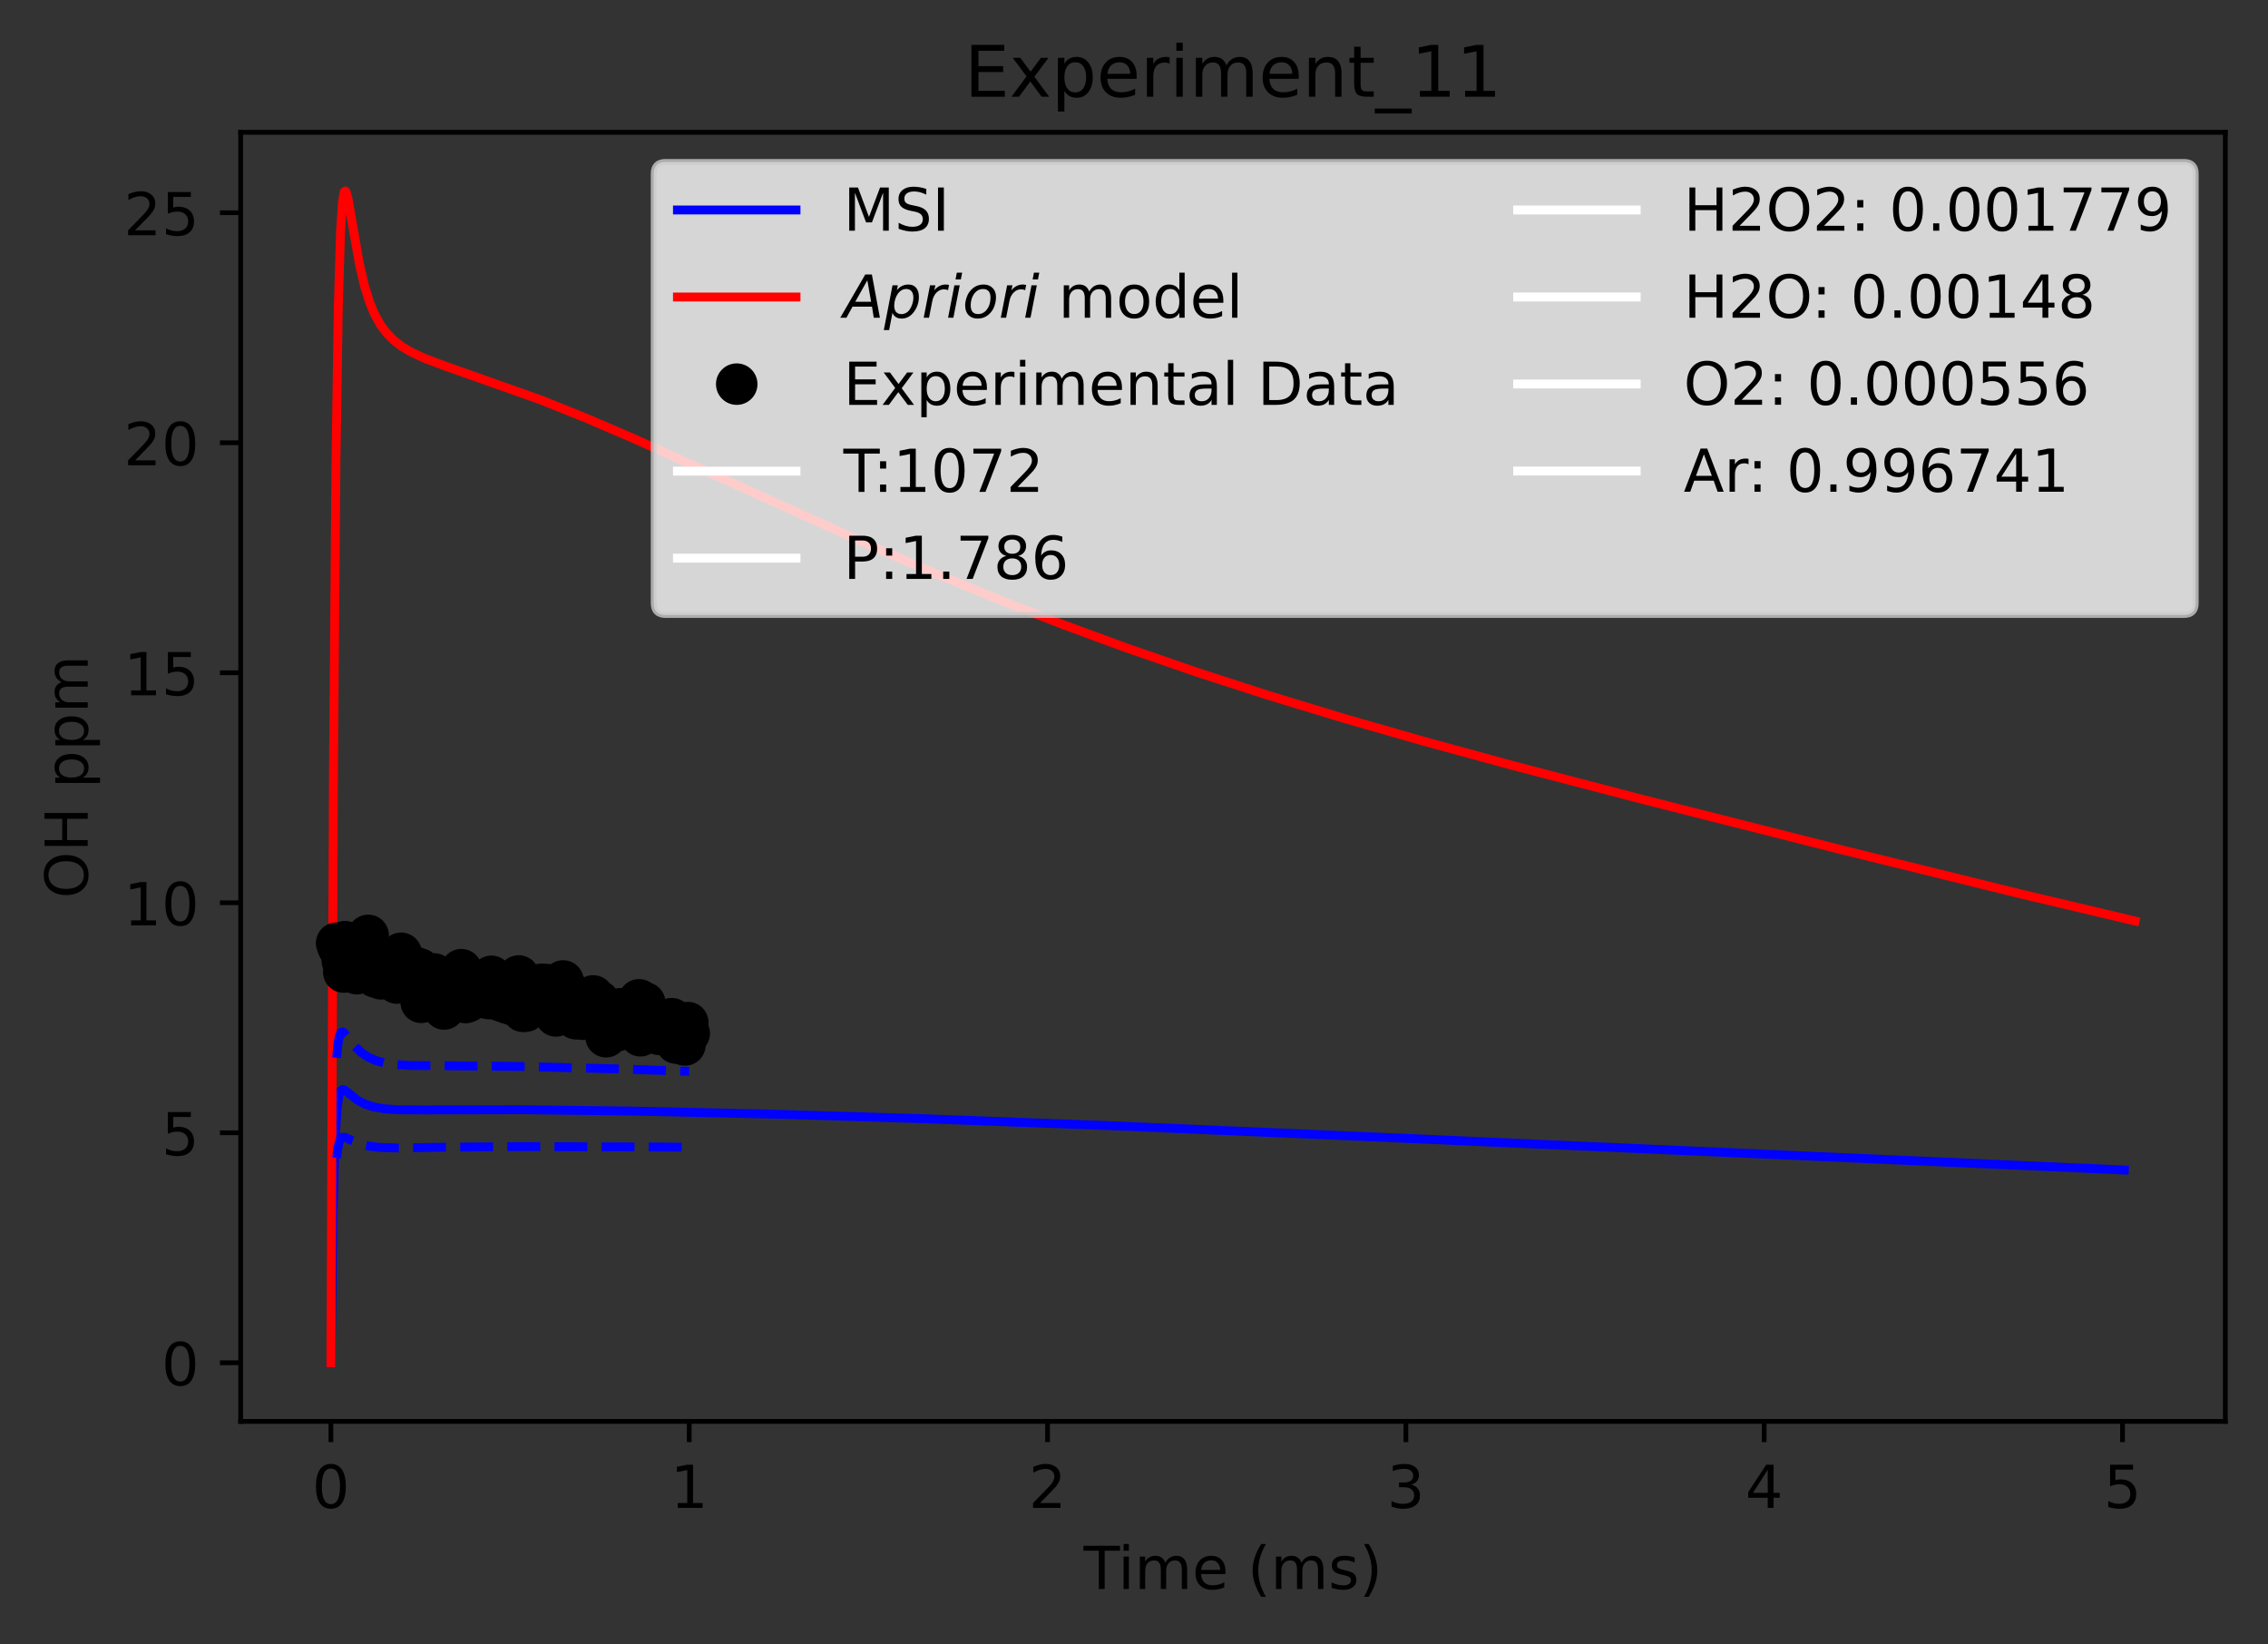 <?xml version="1.0" encoding="utf-8" standalone="no"?>
<!DOCTYPE svg PUBLIC "-//W3C//DTD SVG 1.1//EN"
  "http://www.w3.org/Graphics/SVG/1.1/DTD/svg11.dtd">
<!-- Created with matplotlib (https://matplotlib.org/) -->
<svg height="277.314pt" version="1.1" viewBox="0 0 382.603 277.314" width="382.603pt" xmlns="http://www.w3.org/2000/svg" xmlns:xlink="http://www.w3.org/1999/xlink">
 <rect x="0" y="0" width="382.603" height="277.314" fill="#333333" stroke="none"/>
 <defs>
  <style type="text/css">*{stroke-linecap:butt;stroke-linejoin:round;}</style>
 </defs>
 <g id="figure_1">
  <g id="patch_1">
   <path d="M 0 277.314 
L 382.603 277.314 
L 382.603 0 
L 0 0 
z
" style="fill:none;"/>
  </g>
  <g id="axes_1">
   <g id="patch_2">
    <path d="M 40.603 239.758 
L 375.403 239.758 
L 375.403 22.318 
L 40.603 22.318 
z
" style="fill:none;"/>
   </g>
   <g id="matplotlib.axis_1">
    <g id="xtick_1">
     <g id="line2d_1">
      <defs>
       <path d="M 0 0 
L 0 3.5 
" id="mcaae76fcb5" style="stroke:#000000;stroke-width:0.8;"/>
      </defs>
      <g>
       <use style="stroke:#000000;stroke-width:0.8;" x="55.821" xlink:href="#mcaae76fcb5" y="239.758"/>
      </g>
     </g>
     <g id="text_1">
      <!-- 0 -->
      <g transform="translate(52.64 254.357)scale(0.1 -0.1)">
       <defs>
        <path d="M 31.781 66.406 
Q 24.172 66.406 20.328 58.906 
Q 16.5 51.422 16.5 36.375 
Q 16.5 21.391 20.328 13.891 
Q 24.172 6.391 31.781 6.391 
Q 39.453 6.391 43.281 13.891 
Q 47.125 21.391 47.125 36.375 
Q 47.125 51.422 43.281 58.906 
Q 39.453 66.406 31.781 66.406 
z
M 31.781 74.219 
Q 44.047 74.219 50.516 64.516 
Q 56.984 54.828 56.984 36.375 
Q 56.984 17.969 50.516 8.266 
Q 44.047 -1.422 31.781 -1.422 
Q 19.531 -1.422 13.062 8.266 
Q 6.594 17.969 6.594 36.375 
Q 6.594 54.828 13.062 64.516 
Q 19.531 74.219 31.781 74.219 
z
" id="DejaVuSans-48"/>
       </defs>
       <use xlink:href="#DejaVuSans-48"/>
      </g>
     </g>
    </g>
    <g id="xtick_2">
     <g id="line2d_2">
      <g>
       <use style="stroke:#000000;stroke-width:0.8;" x="116.27" xlink:href="#mcaae76fcb5" y="239.758"/>
      </g>
     </g>
     <g id="text_2">
      <!-- 1 -->
      <g transform="translate(113.088 254.357)scale(0.1 -0.1)">
       <defs>
        <path d="M 12.406 8.297 
L 28.516 8.297 
L 28.516 63.922 
L 10.984 60.406 
L 10.984 69.391 
L 28.422 72.906 
L 38.281 72.906 
L 38.281 8.297 
L 54.391 8.297 
L 54.391 0 
L 12.406 0 
z
" id="DejaVuSans-49"/>
       </defs>
       <use xlink:href="#DejaVuSans-49"/>
      </g>
     </g>
    </g>
    <g id="xtick_3">
     <g id="line2d_3">
      <g>
       <use style="stroke:#000000;stroke-width:0.8;" x="176.718" xlink:href="#mcaae76fcb5" y="239.758"/>
      </g>
     </g>
     <g id="text_3">
      <!-- 2 -->
      <g transform="translate(173.537 254.357)scale(0.1 -0.1)">
       <defs>
        <path d="M 19.188 8.297 
L 53.609 8.297 
L 53.609 0 
L 7.328 0 
L 7.328 8.297 
Q 12.938 14.109 22.625 23.891 
Q 32.328 33.688 34.812 36.531 
Q 39.547 41.844 41.422 45.531 
Q 43.312 49.219 43.312 52.781 
Q 43.312 58.594 39.234 62.25 
Q 35.156 65.922 28.609 65.922 
Q 23.969 65.922 18.812 64.312 
Q 13.672 62.703 7.812 59.422 
L 7.812 69.391 
Q 13.766 71.781 18.938 73 
Q 24.125 74.219 28.422 74.219 
Q 39.75 74.219 46.484 68.547 
Q 53.219 62.891 53.219 53.422 
Q 53.219 48.922 51.531 44.891 
Q 49.859 40.875 45.406 35.406 
Q 44.188 33.984 37.641 27.219 
Q 31.109 20.453 19.188 8.297 
z
" id="DejaVuSans-50"/>
       </defs>
       <use xlink:href="#DejaVuSans-50"/>
      </g>
     </g>
    </g>
    <g id="xtick_4">
     <g id="line2d_4">
      <g>
       <use style="stroke:#000000;stroke-width:0.8;" x="237.166" xlink:href="#mcaae76fcb5" y="239.758"/>
      </g>
     </g>
     <g id="text_4">
      <!-- 3 -->
      <g transform="translate(233.985 254.357)scale(0.1 -0.1)">
       <defs>
        <path d="M 40.578 39.312 
Q 47.656 37.797 51.625 33 
Q 55.609 28.219 55.609 21.188 
Q 55.609 10.406 48.188 4.484 
Q 40.766 -1.422 27.094 -1.422 
Q 22.516 -1.422 17.656 -0.516 
Q 12.797 0.391 7.625 2.203 
L 7.625 11.719 
Q 11.719 9.328 16.594 8.109 
Q 21.484 6.891 26.812 6.891 
Q 36.078 6.891 40.938 10.547 
Q 45.797 14.203 45.797 21.188 
Q 45.797 27.641 41.281 31.266 
Q 36.766 34.906 28.719 34.906 
L 20.219 34.906 
L 20.219 43.016 
L 29.109 43.016 
Q 36.375 43.016 40.234 45.922 
Q 44.094 48.828 44.094 54.297 
Q 44.094 59.906 40.109 62.906 
Q 36.141 65.922 28.719 65.922 
Q 24.656 65.922 20.016 65.031 
Q 15.375 64.156 9.812 62.312 
L 9.812 71.094 
Q 15.438 72.656 20.344 73.438 
Q 25.25 74.219 29.594 74.219 
Q 40.828 74.219 47.359 69.109 
Q 53.906 64.016 53.906 55.328 
Q 53.906 49.266 50.438 45.094 
Q 46.969 40.922 40.578 39.312 
z
" id="DejaVuSans-51"/>
       </defs>
       <use xlink:href="#DejaVuSans-51"/>
      </g>
     </g>
    </g>
    <g id="xtick_5">
     <g id="line2d_5">
      <g>
       <use style="stroke:#000000;stroke-width:0.8;" x="297.614" xlink:href="#mcaae76fcb5" y="239.758"/>
      </g>
     </g>
     <g id="text_5">
      <!-- 4 -->
      <g transform="translate(294.433 254.357)scale(0.1 -0.1)">
       <defs>
        <path d="M 37.797 64.312 
L 12.891 25.391 
L 37.797 25.391 
z
M 35.203 72.906 
L 47.609 72.906 
L 47.609 25.391 
L 58.016 25.391 
L 58.016 17.188 
L 47.609 17.188 
L 47.609 0 
L 37.797 0 
L 37.797 17.188 
L 4.891 17.188 
L 4.891 26.703 
z
" id="DejaVuSans-52"/>
       </defs>
       <use xlink:href="#DejaVuSans-52"/>
      </g>
     </g>
    </g>
    <g id="xtick_6">
     <g id="line2d_6">
      <g>
       <use style="stroke:#000000;stroke-width:0.8;" x="358.062" xlink:href="#mcaae76fcb5" y="239.758"/>
      </g>
     </g>
     <g id="text_6">
      <!-- 5 -->
      <g transform="translate(354.881 254.357)scale(0.1 -0.1)">
       <defs>
        <path d="M 10.797 72.906 
L 49.516 72.906 
L 49.516 64.594 
L 19.828 64.594 
L 19.828 46.734 
Q 21.969 47.469 24.109 47.828 
Q 26.266 48.188 28.422 48.188 
Q 40.625 48.188 47.75 41.5 
Q 54.891 34.812 54.891 23.391 
Q 54.891 11.625 47.562 5.094 
Q 40.234 -1.422 26.906 -1.422 
Q 22.312 -1.422 17.547 -0.641 
Q 12.797 0.141 7.719 1.703 
L 7.719 11.625 
Q 12.109 9.234 16.797 8.062 
Q 21.484 6.891 26.703 6.891 
Q 35.156 6.891 40.078 11.328 
Q 45.016 15.766 45.016 23.391 
Q 45.016 31 40.078 35.438 
Q 35.156 39.891 26.703 39.891 
Q 22.75 39.891 18.812 39.016 
Q 14.891 38.141 10.797 36.281 
z
" id="DejaVuSans-53"/>
       </defs>
       <use xlink:href="#DejaVuSans-53"/>
      </g>
     </g>
    </g>
    <g id="text_7">
     <!-- Time (ms) -->
     <g transform="translate(182.804 268.035)scale(0.1 -0.1)">
      <defs>
       <path d="M -0.297 72.906 
L 61.375 72.906 
L 61.375 64.594 
L 35.5 64.594 
L 35.5 0 
L 25.594 0 
L 25.594 64.594 
L -0.297 64.594 
z
" id="DejaVuSans-84"/>
       <path d="M 9.422 54.688 
L 18.406 54.688 
L 18.406 0 
L 9.422 0 
z
M 9.422 75.984 
L 18.406 75.984 
L 18.406 64.594 
L 9.422 64.594 
z
" id="DejaVuSans-105"/>
       <path d="M 52 44.188 
Q 55.375 50.25 60.062 53.125 
Q 64.75 56 71.094 56 
Q 79.641 56 84.281 50.016 
Q 88.922 44.047 88.922 33.016 
L 88.922 0 
L 79.891 0 
L 79.891 32.719 
Q 79.891 40.578 77.094 44.375 
Q 74.312 48.188 68.609 48.188 
Q 61.625 48.188 57.562 43.547 
Q 53.516 38.922 53.516 30.906 
L 53.516 0 
L 44.484 0 
L 44.484 32.719 
Q 44.484 40.625 41.703 44.406 
Q 38.922 48.188 33.109 48.188 
Q 26.219 48.188 22.156 43.531 
Q 18.109 38.875 18.109 30.906 
L 18.109 0 
L 9.078 0 
L 9.078 54.688 
L 18.109 54.688 
L 18.109 46.188 
Q 21.188 51.219 25.484 53.609 
Q 29.781 56 35.688 56 
Q 41.656 56 45.828 52.969 
Q 50 49.953 52 44.188 
z
" id="DejaVuSans-109"/>
       <path d="M 56.203 29.594 
L 56.203 25.203 
L 14.891 25.203 
Q 15.484 15.922 20.484 11.062 
Q 25.484 6.203 34.422 6.203 
Q 39.594 6.203 44.453 7.469 
Q 49.312 8.734 54.109 11.281 
L 54.109 2.781 
Q 49.266 0.734 44.188 -0.344 
Q 39.109 -1.422 33.891 -1.422 
Q 20.797 -1.422 13.156 6.188 
Q 5.516 13.812 5.516 26.812 
Q 5.516 40.234 12.766 48.109 
Q 20.016 56 32.328 56 
Q 43.359 56 49.781 48.891 
Q 56.203 41.797 56.203 29.594 
z
M 47.219 32.234 
Q 47.125 39.594 43.094 43.984 
Q 39.062 48.391 32.422 48.391 
Q 24.906 48.391 20.391 44.141 
Q 15.875 39.891 15.188 32.172 
z
" id="DejaVuSans-101"/>
       <path id="DejaVuSans-32"/>
       <path d="M 31 75.875 
Q 24.469 64.656 21.281 53.656 
Q 18.109 42.672 18.109 31.391 
Q 18.109 20.125 21.312 9.062 
Q 24.516 -2 31 -13.188 
L 23.188 -13.188 
Q 15.875 -1.703 12.234 9.375 
Q 8.594 20.453 8.594 31.391 
Q 8.594 42.281 12.203 53.312 
Q 15.828 64.359 23.188 75.875 
z
" id="DejaVuSans-40"/>
       <path d="M 44.281 53.078 
L 44.281 44.578 
Q 40.484 46.531 36.375 47.5 
Q 32.281 48.484 27.875 48.484 
Q 21.188 48.484 17.844 46.438 
Q 14.5 44.391 14.5 40.281 
Q 14.5 37.156 16.891 35.375 
Q 19.281 33.594 26.516 31.984 
L 29.594 31.297 
Q 39.156 29.25 43.188 25.516 
Q 47.219 21.781 47.219 15.094 
Q 47.219 7.469 41.188 3.016 
Q 35.156 -1.422 24.609 -1.422 
Q 20.219 -1.422 15.453 -0.562 
Q 10.688 0.297 5.422 2 
L 5.422 11.281 
Q 10.406 8.688 15.234 7.391 
Q 20.062 6.109 24.812 6.109 
Q 31.156 6.109 34.562 8.281 
Q 37.984 10.453 37.984 14.406 
Q 37.984 18.062 35.516 20.016 
Q 33.062 21.969 24.703 23.781 
L 21.578 24.516 
Q 13.234 26.266 9.516 29.906 
Q 5.812 33.547 5.812 39.891 
Q 5.812 47.609 11.281 51.797 
Q 16.75 56 26.812 56 
Q 31.781 56 36.172 55.266 
Q 40.578 54.547 44.281 53.078 
z
" id="DejaVuSans-115"/>
       <path d="M 8.016 75.875 
L 15.828 75.875 
Q 23.141 64.359 26.781 53.312 
Q 30.422 42.281 30.422 31.391 
Q 30.422 20.453 26.781 9.375 
Q 23.141 -1.703 15.828 -13.188 
L 8.016 -13.188 
Q 14.5 -2 17.703 9.062 
Q 20.906 20.125 20.906 31.391 
Q 20.906 42.672 17.703 53.656 
Q 14.5 64.656 8.016 75.875 
z
" id="DejaVuSans-41"/>
      </defs>
      <use xlink:href="#DejaVuSans-84"/>
      <use x="57.959" xlink:href="#DejaVuSans-105"/>
      <use x="85.742" xlink:href="#DejaVuSans-109"/>
      <use x="183.154" xlink:href="#DejaVuSans-101"/>
      <use x="244.678" xlink:href="#DejaVuSans-32"/>
      <use x="276.465" xlink:href="#DejaVuSans-40"/>
      <use x="315.479" xlink:href="#DejaVuSans-109"/>
      <use x="412.891" xlink:href="#DejaVuSans-115"/>
      <use x="464.99" xlink:href="#DejaVuSans-41"/>
     </g>
    </g>
   </g>
   <g id="matplotlib.axis_2">
    <g id="ytick_1">
     <g id="line2d_7">
      <defs>
       <path d="M 0 0 
L -3.5 0 
" id="m895f81594b" style="stroke:#000000;stroke-width:0.8;"/>
      </defs>
      <g>
       <use style="stroke:#000000;stroke-width:0.8;" x="40.603" xlink:href="#m895f81594b" y="229.874"/>
      </g>
     </g>
     <g id="text_8">
      <!-- 0 -->
      <g transform="translate(27.241 233.674)scale(0.1 -0.1)">
       <use xlink:href="#DejaVuSans-48"/>
      </g>
     </g>
    </g>
    <g id="ytick_2">
     <g id="line2d_8">
      <g>
       <use style="stroke:#000000;stroke-width:0.8;" x="40.603" xlink:href="#m895f81594b" y="191.076"/>
      </g>
     </g>
     <g id="text_9">
      <!-- 5 -->
      <g transform="translate(27.241 194.876)scale(0.1 -0.1)">
       <use xlink:href="#DejaVuSans-53"/>
      </g>
     </g>
    </g>
    <g id="ytick_3">
     <g id="line2d_9">
      <g>
       <use style="stroke:#000000;stroke-width:0.8;" x="40.603" xlink:href="#m895f81594b" y="152.278"/>
      </g>
     </g>
     <g id="text_10">
      <!-- 10 -->
      <g transform="translate(20.878 156.077)scale(0.1 -0.1)">
       <use xlink:href="#DejaVuSans-49"/>
       <use x="63.623" xlink:href="#DejaVuSans-48"/>
      </g>
     </g>
    </g>
    <g id="ytick_4">
     <g id="line2d_10">
      <g>
       <use style="stroke:#000000;stroke-width:0.8;" x="40.603" xlink:href="#m895f81594b" y="113.48"/>
      </g>
     </g>
     <g id="text_11">
      <!-- 15 -->
      <g transform="translate(20.878 117.279)scale(0.1 -0.1)">
       <use xlink:href="#DejaVuSans-49"/>
       <use x="63.623" xlink:href="#DejaVuSans-53"/>
      </g>
     </g>
    </g>
    <g id="ytick_5">
     <g id="line2d_11">
      <g>
       <use style="stroke:#000000;stroke-width:0.8;" x="40.603" xlink:href="#m895f81594b" y="74.682"/>
      </g>
     </g>
     <g id="text_12">
      <!-- 20 -->
      <g transform="translate(20.878 78.481)scale(0.1 -0.1)">
       <use xlink:href="#DejaVuSans-50"/>
       <use x="63.623" xlink:href="#DejaVuSans-48"/>
      </g>
     </g>
    </g>
    <g id="ytick_6">
     <g id="line2d_12">
      <g>
       <use style="stroke:#000000;stroke-width:0.8;" x="40.603" xlink:href="#m895f81594b" y="35.884"/>
      </g>
     </g>
     <g id="text_13">
      <!-- 25 -->
      <g transform="translate(20.878 39.683)scale(0.1 -0.1)">
       <use xlink:href="#DejaVuSans-50"/>
       <use x="63.623" xlink:href="#DejaVuSans-53"/>
      </g>
     </g>
    </g>
    <g id="text_14">
     <!-- OH ppm -->
     <g transform="translate(14.798 151.542)rotate(-90)scale(0.1 -0.1)">
      <defs>
       <path d="M 39.406 66.219 
Q 28.656 66.219 22.328 58.203 
Q 16.016 50.203 16.016 36.375 
Q 16.016 22.609 22.328 14.594 
Q 28.656 6.594 39.406 6.594 
Q 50.141 6.594 56.422 14.594 
Q 62.703 22.609 62.703 36.375 
Q 62.703 50.203 56.422 58.203 
Q 50.141 66.219 39.406 66.219 
z
M 39.406 74.219 
Q 54.734 74.219 63.906 63.938 
Q 73.094 53.656 73.094 36.375 
Q 73.094 19.141 63.906 8.859 
Q 54.734 -1.422 39.406 -1.422 
Q 24.031 -1.422 14.812 8.828 
Q 5.609 19.094 5.609 36.375 
Q 5.609 53.656 14.812 63.938 
Q 24.031 74.219 39.406 74.219 
z
" id="DejaVuSans-79"/>
       <path d="M 9.812 72.906 
L 19.672 72.906 
L 19.672 43.016 
L 55.516 43.016 
L 55.516 72.906 
L 65.375 72.906 
L 65.375 0 
L 55.516 0 
L 55.516 34.719 
L 19.672 34.719 
L 19.672 0 
L 9.812 0 
z
" id="DejaVuSans-72"/>
       <path d="M 18.109 8.203 
L 18.109 -20.797 
L 9.078 -20.797 
L 9.078 54.688 
L 18.109 54.688 
L 18.109 46.391 
Q 20.953 51.266 25.266 53.625 
Q 29.594 56 35.594 56 
Q 45.562 56 51.781 48.094 
Q 58.016 40.188 58.016 27.297 
Q 58.016 14.406 51.781 6.484 
Q 45.562 -1.422 35.594 -1.422 
Q 29.594 -1.422 25.266 0.953 
Q 20.953 3.328 18.109 8.203 
z
M 48.688 27.297 
Q 48.688 37.203 44.609 42.844 
Q 40.531 48.484 33.406 48.484 
Q 26.266 48.484 22.188 42.844 
Q 18.109 37.203 18.109 27.297 
Q 18.109 17.391 22.188 11.75 
Q 26.266 6.109 33.406 6.109 
Q 40.531 6.109 44.609 11.75 
Q 48.688 17.391 48.688 27.297 
z
" id="DejaVuSans-112"/>
      </defs>
      <use xlink:href="#DejaVuSans-79"/>
      <use x="78.711" xlink:href="#DejaVuSans-72"/>
      <use x="153.906" xlink:href="#DejaVuSans-32"/>
      <use x="185.693" xlink:href="#DejaVuSans-112"/>
      <use x="249.17" xlink:href="#DejaVuSans-112"/>
      <use x="312.646" xlink:href="#DejaVuSans-109"/>
     </g>
    </g>
   </g>
   <g id="line2d_13">
    <path clip-path="url(#pbd0ebfd4b6)" d="M 55.821 229.874 
L 56.16 204.531 
L 56.512 192.295 
L 56.852 187.002 
L 57.17 184.847 
L 57.487 184 
L 57.77 183.794 
L 58.088 183.861 
L 58.673 184.294 
L 60.313 185.587 
L 61.544 186.233 
L 62.989 186.709 
L 64.863 187.039 
L 67.363 187.204 
L 71.584 187.223 
L 88.024 187.183 
L 106.5 187.411 
L 129.949 187.923 
L 155.572 188.697 
L 188.45 189.927 
L 233.566 191.861 
L 358.368 197.359 
L 358.368 197.359 
" style="fill:none;stroke:#0000ff;stroke-linecap:square;stroke-width:1.5;"/>
   </g>
   <g id="line2d_14">
    <path clip-path="url(#pbd0ebfd4b6)" d="M 55.821 229.874 
L 56.257 130.105 
L 56.674 78.032 
L 57.066 51.892 
L 57.458 38.847 
L 57.793 33.886 
L 58.088 32.33 
L 58.265 32.218 
L 58.442 32.528 
L 58.738 33.669 
L 59.388 37.426 
L 60.631 44.549 
L 61.519 48.335 
L 62.368 51.027 
L 63.173 52.96 
L 64.189 54.792 
L 65.205 56.16 
L 66.423 57.399 
L 67.845 58.489 
L 69.47 59.445 
L 71.708 60.478 
L 75.172 61.776 
L 91.234 67.456 
L 98.866 70.527 
L 107.166 74.096 
L 119.864 79.819 
L 146.238 91.761 
L 157.699 96.701 
L 169.558 101.562 
L 179.722 105.505 
L 189.887 109.239 
L 201.745 113.338 
L 213.907 117.277 
L 226.946 121.24 
L 239.814 124.931 
L 255.415 129.187 
L 277.256 134.888 
L 310.828 143.382 
L 341.382 150.909 
L 360.185 155.357 
L 360.185 155.357 
" style="fill:none;stroke:#ff0000;stroke-linecap:square;stroke-width:1.5;"/>
   </g>
   <g id="line2d_15">
    <defs>
     <path d="M 0 3 
C 0.796 3 1.559 2.684 2.121 2.121 
C 2.684 1.559 3 0.796 3 0 
C 3 -0.796 2.684 -1.559 2.121 -2.121 
C 1.559 -2.684 0.796 -3 0 -3 
C -0.796 -3 -1.559 -2.684 -2.121 -2.121 
C -2.684 -1.559 -3 -0.796 -3 0 
C -3 0.796 -2.684 1.559 -2.121 2.121 
C -1.559 2.684 -0.796 3 0 3 
z
" id="me404a3846a" style="stroke:#000000;"/>
    </defs>
    <g clip-path="url(#pbd0ebfd4b6)">
     <use style="stroke:#000000;" x="56.788" xlink:href="#me404a3846a" y="159.091"/>
     <use style="stroke:#000000;" x="57.03" xlink:href="#me404a3846a" y="159.756"/>
     <use style="stroke:#000000;" x="57.272" xlink:href="#me404a3846a" y="160.117"/>
     <use style="stroke:#000000;" x="57.514" xlink:href="#me404a3846a" y="160.669"/>
     <use style="stroke:#000000;" x="57.756" xlink:href="#me404a3846a" y="162.098"/>
     <use style="stroke:#000000;" x="57.997" xlink:href="#me404a3846a" y="163.966"/>
     <use style="stroke:#000000;" x="58.239" xlink:href="#me404a3846a" y="158.844"/>
     <use style="stroke:#000000;" x="58.481" xlink:href="#me404a3846a" y="159.871"/>
     <use style="stroke:#000000;" x="58.723" xlink:href="#me404a3846a" y="159.071"/>
     <use style="stroke:#000000;" x="58.965" xlink:href="#me404a3846a" y="160.747"/>
     <use style="stroke:#000000;" x="59.206" xlink:href="#me404a3846a" y="161.029"/>
     <use style="stroke:#000000;" x="59.448" xlink:href="#me404a3846a" y="162.02"/>
     <use style="stroke:#000000;" x="59.69" xlink:href="#me404a3846a" y="161.817"/>
     <use style="stroke:#000000;" x="59.932" xlink:href="#me404a3846a" y="163.925"/>
     <use style="stroke:#000000;" x="60.174" xlink:href="#me404a3846a" y="164.242"/>
     <use style="stroke:#000000;" x="60.415" xlink:href="#me404a3846a" y="161.902"/>
     <use style="stroke:#000000;" x="60.657" xlink:href="#me404a3846a" y="162.496"/>
     <use style="stroke:#000000;" x="60.899" xlink:href="#me404a3846a" y="162.855"/>
     <use style="stroke:#000000;" x="61.141" xlink:href="#me404a3846a" y="163.648"/>
     <use style="stroke:#000000;" x="61.383" xlink:href="#me404a3846a" y="164.081"/>
     <use style="stroke:#000000;" x="61.624" xlink:href="#me404a3846a" y="163.568"/>
     <use style="stroke:#000000;" x="61.866" xlink:href="#me404a3846a" y="159.603"/>
     <use style="stroke:#000000;" x="62.108" xlink:href="#me404a3846a" y="157.781"/>
     <use style="stroke:#000000;" x="62.35" xlink:href="#me404a3846a" y="163.845"/>
     <use style="stroke:#000000;" x="62.592" xlink:href="#me404a3846a" y="160.952"/>
     <use style="stroke:#000000;" x="62.833" xlink:href="#me404a3846a" y="163.052"/>
     <use style="stroke:#000000;" x="63.075" xlink:href="#me404a3846a" y="163.131"/>
     <use style="stroke:#000000;" x="63.317" xlink:href="#me404a3846a" y="164.791"/>
     <use style="stroke:#000000;" x="63.559" xlink:href="#me404a3846a" y="163.566"/>
     <use style="stroke:#000000;" x="63.8" xlink:href="#me404a3846a" y="163.409"/>
     <use style="stroke:#000000;" x="64.042" xlink:href="#me404a3846a" y="163.449"/>
     <use style="stroke:#000000;" x="64.284" xlink:href="#me404a3846a" y="165.113"/>
     <use style="stroke:#000000;" x="64.526" xlink:href="#me404a3846a" y="163.329"/>
     <use style="stroke:#000000;" x="64.768" xlink:href="#me404a3846a" y="162.735"/>
     <use style="stroke:#000000;" x="65.009" xlink:href="#me404a3846a" y="164.041"/>
     <use style="stroke:#000000;" x="65.251" xlink:href="#me404a3846a" y="163.606"/>
     <use style="stroke:#000000;" x="65.493" xlink:href="#me404a3846a" y="163.409"/>
     <use style="stroke:#000000;" x="65.735" xlink:href="#me404a3846a" y="163.609"/>
     <use style="stroke:#000000;" x="65.977" xlink:href="#me404a3846a" y="163.29"/>
     <use style="stroke:#000000;" x="66.218" xlink:href="#me404a3846a" y="164.597"/>
     <use style="stroke:#000000;" x="66.46" xlink:href="#me404a3846a" y="163.29"/>
     <use style="stroke:#000000;" x="66.702" xlink:href="#me404a3846a" y="162.616"/>
     <use style="stroke:#000000;" x="66.944" xlink:href="#me404a3846a" y="165.821"/>
     <use style="stroke:#000000;" x="67.186" xlink:href="#me404a3846a" y="162.46"/>
     <use style="stroke:#000000;" x="67.427" xlink:href="#me404a3846a" y="162.893"/>
     <use style="stroke:#000000;" x="67.669" xlink:href="#me404a3846a" y="160.798"/>
     <use style="stroke:#000000;" x="67.911" xlink:href="#me404a3846a" y="164.041"/>
     <use style="stroke:#000000;" x="68.153" xlink:href="#me404a3846a" y="162.538"/>
     <use style="stroke:#000000;" x="68.395" xlink:href="#me404a3846a" y="164.242"/>
     <use style="stroke:#000000;" x="68.636" xlink:href="#me404a3846a" y="163.609"/>
     <use style="stroke:#000000;" x="68.878" xlink:href="#me404a3846a" y="165.862"/>
     <use style="stroke:#000000;" x="69.12" xlink:href="#me404a3846a" y="165.754"/>
     <use style="stroke:#000000;" x="69.362" xlink:href="#me404a3846a" y="164.638"/>
     <use style="stroke:#000000;" x="69.604" xlink:href="#me404a3846a" y="164.156"/>
     <use style="stroke:#000000;" x="69.845" xlink:href="#me404a3846a" y="163.091"/>
     <use style="stroke:#000000;" x="70.087" xlink:href="#me404a3846a" y="165.305"/>
     <use style="stroke:#000000;" x="70.329" xlink:href="#me404a3846a" y="164.001"/>
     <use style="stroke:#000000;" x="70.571" xlink:href="#me404a3846a" y="164.911"/>
     <use style="stroke:#000000;" x="70.812" xlink:href="#me404a3846a" y="163.447"/>
     <use style="stroke:#000000;" x="71.054" xlink:href="#me404a3846a" y="169.07"/>
     <use style="stroke:#000000;" x="71.296" xlink:href="#me404a3846a" y="167.373"/>
     <use style="stroke:#000000;" x="71.538" xlink:href="#me404a3846a" y="167.808"/>
     <use style="stroke:#000000;" x="71.78" xlink:href="#me404a3846a" y="165.889"/>
     <use style="stroke:#000000;" x="72.021" xlink:href="#me404a3846a" y="166.918"/>
     <use style="stroke:#000000;" x="72.263" xlink:href="#me404a3846a" y="165.456"/>
     <use style="stroke:#000000;" x="72.505" xlink:href="#me404a3846a" y="165.985"/>
     <use style="stroke:#000000;" x="72.747" xlink:href="#me404a3846a" y="166.544"/>
     <use style="stroke:#000000;" x="72.989" xlink:href="#me404a3846a" y="165.103"/>
     <use style="stroke:#000000;" x="73.23" xlink:href="#me404a3846a" y="164.282"/>
     <use style="stroke:#000000;" x="73.472" xlink:href="#me404a3846a" y="166.979"/>
     <use style="stroke:#000000;" x="73.714" xlink:href="#me404a3846a" y="165.073"/>
     <use style="stroke:#000000;" x="73.956" xlink:href="#me404a3846a" y="167.166"/>
     <use style="stroke:#000000;" x="74.198" xlink:href="#me404a3846a" y="167.825"/>
     <use style="stroke:#000000;" x="74.439" xlink:href="#me404a3846a" y="166.754"/>
     <use style="stroke:#000000;" x="74.681" xlink:href="#me404a3846a" y="168.285"/>
     <use style="stroke:#000000;" x="74.923" xlink:href="#me404a3846a" y="170.201"/>
     <use style="stroke:#000000;" x="75.165" xlink:href="#me404a3846a" y="169.124"/>
     <use style="stroke:#000000;" x="75.407" xlink:href="#me404a3846a" y="167.31"/>
     <use style="stroke:#000000;" x="75.648" xlink:href="#me404a3846a" y="169.239"/>
     <use style="stroke:#000000;" x="75.89" xlink:href="#me404a3846a" y="168.201"/>
     <use style="stroke:#000000;" x="76.132" xlink:href="#me404a3846a" y="166.133"/>
     <use style="stroke:#000000;" x="76.374" xlink:href="#me404a3846a" y="165.848"/>
     <use style="stroke:#000000;" x="76.615" xlink:href="#me404a3846a" y="166.338"/>
     <use style="stroke:#000000;" x="76.857" xlink:href="#me404a3846a" y="167.475"/>
     <use style="stroke:#000000;" x="77.099" xlink:href="#me404a3846a" y="166.567"/>
     <use style="stroke:#000000;" x="77.341" xlink:href="#me404a3846a" y="166.69"/>
     <use style="stroke:#000000;" x="77.583" xlink:href="#me404a3846a" y="168.05"/>
     <use style="stroke:#000000;" x="77.824" xlink:href="#me404a3846a" y="163.566"/>
     <use style="stroke:#000000;" x="78.066" xlink:href="#me404a3846a" y="168.034"/>
     <use style="stroke:#000000;" x="78.308" xlink:href="#me404a3846a" y="168.847"/>
     <use style="stroke:#000000;" x="78.55" xlink:href="#me404a3846a" y="169.112"/>
     <use style="stroke:#000000;" x="78.792" xlink:href="#me404a3846a" y="166.772"/>
     <use style="stroke:#000000;" x="79.033" xlink:href="#me404a3846a" y="168.901"/>
     <use style="stroke:#000000;" x="79.275" xlink:href="#me404a3846a" y="166.979"/>
     <use style="stroke:#000000;" x="79.517" xlink:href="#me404a3846a" y="167.083"/>
     <use style="stroke:#000000;" x="79.759" xlink:href="#me404a3846a" y="168.159"/>
     <use style="stroke:#000000;" x="80.001" xlink:href="#me404a3846a" y="167.268"/>
     <use style="stroke:#000000;" x="80.242" xlink:href="#me404a3846a" y="167.166"/>
     <use style="stroke:#000000;" x="80.484" xlink:href="#me404a3846a" y="166.379"/>
     <use style="stroke:#000000;" x="80.726" xlink:href="#me404a3846a" y="166.066"/>
     <use style="stroke:#000000;" x="80.968" xlink:href="#me404a3846a" y="166.256"/>
     <use style="stroke:#000000;" x="81.21" xlink:href="#me404a3846a" y="165.671"/>
     <use style="stroke:#000000;" x="81.451" xlink:href="#me404a3846a" y="167.249"/>
     <use style="stroke:#000000;" x="81.693" xlink:href="#me404a3846a" y="167.145"/>
     <use style="stroke:#000000;" x="81.935" xlink:href="#me404a3846a" y="167.867"/>
     <use style="stroke:#000000;" x="82.177" xlink:href="#me404a3846a" y="168.383"/>
     <use style="stroke:#000000;" x="82.419" xlink:href="#me404a3846a" y="166.362"/>
     <use style="stroke:#000000;" x="82.66" xlink:href="#me404a3846a" y="168.453"/>
     <use style="stroke:#000000;" x="82.902" xlink:href="#me404a3846a" y="164.686"/>
     <use style="stroke:#000000;" x="83.144" xlink:href="#me404a3846a" y="166.918"/>
     <use style="stroke:#000000;" x="83.386" xlink:href="#me404a3846a" y="165.618"/>
     <use style="stroke:#000000;" x="83.627" xlink:href="#me404a3846a" y="167.95"/>
     <use style="stroke:#000000;" x="83.869" xlink:href="#me404a3846a" y="166.526"/>
     <use style="stroke:#000000;" x="84.111" xlink:href="#me404a3846a" y="167.29"/>
     <use style="stroke:#000000;" x="84.353" xlink:href="#me404a3846a" y="168.608"/>
     <use style="stroke:#000000;" x="84.595" xlink:href="#me404a3846a" y="168.859"/>
     <use style="stroke:#000000;" x="84.836" xlink:href="#me404a3846a" y="167.808"/>
     <use style="stroke:#000000;" x="85.078" xlink:href="#me404a3846a" y="165.944"/>
     <use style="stroke:#000000;" x="85.32" xlink:href="#me404a3846a" y="166.959"/>
     <use style="stroke:#000000;" x="85.562" xlink:href="#me404a3846a" y="169.208"/>
     <use style="stroke:#000000;" x="85.804" xlink:href="#me404a3846a" y="167.825"/>
     <use style="stroke:#000000;" x="86.045" xlink:href="#me404a3846a" y="167.641"/>
     <use style="stroke:#000000;" x="86.287" xlink:href="#me404a3846a" y="166.918"/>
     <use style="stroke:#000000;" x="86.529" xlink:href="#me404a3846a" y="169.504"/>
     <use style="stroke:#000000;" x="86.771" xlink:href="#me404a3846a" y="166.567"/>
     <use style="stroke:#000000;" x="87.013" xlink:href="#me404a3846a" y="168.076"/>
     <use style="stroke:#000000;" x="87.254" xlink:href="#me404a3846a" y="167.891"/>
     <use style="stroke:#000000;" x="87.496" xlink:href="#me404a3846a" y="164.629"/>
     <use style="stroke:#000000;" x="87.738" xlink:href="#me404a3846a" y="165.97"/>
     <use style="stroke:#000000;" x="87.98" xlink:href="#me404a3846a" y="167.801"/>
     <use style="stroke:#000000;" x="88.222" xlink:href="#me404a3846a" y="170.591"/>
     <use style="stroke:#000000;" x="88.463" xlink:href="#me404a3846a" y="168.901"/>
     <use style="stroke:#000000;" x="88.705" xlink:href="#me404a3846a" y="170.544"/>
     <use style="stroke:#000000;" x="88.947" xlink:href="#me404a3846a" y="168.719"/>
     <use style="stroke:#000000;" x="89.189" xlink:href="#me404a3846a" y="169.81"/>
     <use style="stroke:#000000;" x="89.431" xlink:href="#me404a3846a" y="167.891"/>
     <use style="stroke:#000000;" x="89.672" xlink:href="#me404a3846a" y="168.316"/>
     <use style="stroke:#000000;" x="89.914" xlink:href="#me404a3846a" y="168.608"/>
     <use style="stroke:#000000;" x="90.156" xlink:href="#me404a3846a" y="169.598"/>
     <use style="stroke:#000000;" x="90.398" xlink:href="#me404a3846a" y="168.175"/>
     <use style="stroke:#000000;" x="90.639" xlink:href="#me404a3846a" y="169.016"/>
     <use style="stroke:#000000;" x="90.881" xlink:href="#me404a3846a" y="168.636"/>
     <use style="stroke:#000000;" x="91.123" xlink:href="#me404a3846a" y="167.042"/>
     <use style="stroke:#000000;" x="91.365" xlink:href="#me404a3846a" y="166.025"/>
     <use style="stroke:#000000;" x="91.607" xlink:href="#me404a3846a" y="169.292"/>
     <use style="stroke:#000000;" x="91.848" xlink:href="#me404a3846a" y="168.51"/>
     <use style="stroke:#000000;" x="92.09" xlink:href="#me404a3846a" y="168.159"/>
     <use style="stroke:#000000;" x="92.332" xlink:href="#me404a3846a" y="166.092"/>
     <use style="stroke:#000000;" x="92.574" xlink:href="#me404a3846a" y="169.112"/>
     <use style="stroke:#000000;" x="92.816" xlink:href="#me404a3846a" y="168.859"/>
     <use style="stroke:#000000;" x="93.057" xlink:href="#me404a3846a" y="169.419"/>
     <use style="stroke:#000000;" x="93.299" xlink:href="#me404a3846a" y="169.345"/>
     <use style="stroke:#000000;" x="93.541" xlink:href="#me404a3846a" y="169.81"/>
     <use style="stroke:#000000;" x="93.783" xlink:href="#me404a3846a" y="171.369"/>
     <use style="stroke:#000000;" x="94.025" xlink:href="#me404a3846a" y="169.124"/>
     <use style="stroke:#000000;" x="94.266" xlink:href="#me404a3846a" y="168.719"/>
     <use style="stroke:#000000;" x="94.508" xlink:href="#me404a3846a" y="169.462"/>
     <use style="stroke:#000000;" x="94.75" xlink:href="#me404a3846a" y="170.5"/>
     <use style="stroke:#000000;" x="94.992" xlink:href="#me404a3846a" y="165.468"/>
     <use style="stroke:#000000;" x="95.234" xlink:href="#me404a3846a" y="168.691"/>
     <use style="stroke:#000000;" x="95.475" xlink:href="#me404a3846a" y="169.462"/>
     <use style="stroke:#000000;" x="95.717" xlink:href="#me404a3846a" y="166.896"/>
     <use style="stroke:#000000;" x="95.959" xlink:href="#me404a3846a" y="168.775"/>
     <use style="stroke:#000000;" x="96.201" xlink:href="#me404a3846a" y="169.462"/>
     <use style="stroke:#000000;" x="96.443" xlink:href="#me404a3846a" y="171.239"/>
     <use style="stroke:#000000;" x="96.684" xlink:href="#me404a3846a" y="169.598"/>
     <use style="stroke:#000000;" x="96.926" xlink:href="#me404a3846a" y="169.556"/>
     <use style="stroke:#000000;" x="97.168" xlink:href="#me404a3846a" y="171.846"/>
     <use style="stroke:#000000;" x="97.41" xlink:href="#me404a3846a" y="170.634"/>
     <use style="stroke:#000000;" x="97.651" xlink:href="#me404a3846a" y="169.112"/>
     <use style="stroke:#000000;" x="97.893" xlink:href="#me404a3846a" y="169.896"/>
     <use style="stroke:#000000;" x="98.135" xlink:href="#me404a3846a" y="169.632"/>
     <use style="stroke:#000000;" x="98.377" xlink:href="#me404a3846a" y="171.931"/>
     <use style="stroke:#000000;" x="98.619" xlink:href="#me404a3846a" y="170.634"/>
     <use style="stroke:#000000;" x="98.86" xlink:href="#me404a3846a" y="171.758"/>
     <use style="stroke:#000000;" x="99.102" xlink:href="#me404a3846a" y="169.768"/>
     <use style="stroke:#000000;" x="99.344" xlink:href="#me404a3846a" y="170.116"/>
     <use style="stroke:#000000;" x="99.586" xlink:href="#me404a3846a" y="170.98"/>
     <use style="stroke:#000000;" x="99.828" xlink:href="#me404a3846a" y="171.888"/>
     <use style="stroke:#000000;" x="100.069" xlink:href="#me404a3846a" y="167.992"/>
     <use style="stroke:#000000;" x="100.311" xlink:href="#me404a3846a" y="172.148"/>
     <use style="stroke:#000000;" x="100.553" xlink:href="#me404a3846a" y="171.801"/>
     <use style="stroke:#000000;" x="100.795" xlink:href="#me404a3846a" y="171.977"/>
     <use style="stroke:#000000;" x="101.037" xlink:href="#me404a3846a" y="168.847"/>
     <use style="stroke:#000000;" x="101.278" xlink:href="#me404a3846a" y="171.194"/>
     <use style="stroke:#000000;" x="101.52" xlink:href="#me404a3846a" y="171.715"/>
     <use style="stroke:#000000;" x="101.762" xlink:href="#me404a3846a" y="172.236"/>
     <use style="stroke:#000000;" x="102.004" xlink:href="#me404a3846a" y="172.494"/>
     <use style="stroke:#000000;" x="102.246" xlink:href="#me404a3846a" y="174.879"/>
     <use style="stroke:#000000;" x="102.487" xlink:href="#me404a3846a" y="170.715"/>
     <use style="stroke:#000000;" x="102.729" xlink:href="#me404a3846a" y="172.236"/>
     <use style="stroke:#000000;" x="102.971" xlink:href="#me404a3846a" y="174.046"/>
     <use style="stroke:#000000;" x="103.213" xlink:href="#me404a3846a" y="172.193"/>
     <use style="stroke:#000000;" x="103.455" xlink:href="#me404a3846a" y="173.139"/>
     <use style="stroke:#000000;" x="103.696" xlink:href="#me404a3846a" y="170.548"/>
     <use style="stroke:#000000;" x="103.938" xlink:href="#me404a3846a" y="172.582"/>
     <use style="stroke:#000000;" x="104.18" xlink:href="#me404a3846a" y="173.835"/>
     <use style="stroke:#000000;" x="104.422" xlink:href="#me404a3846a" y="172.407"/>
     <use style="stroke:#000000;" x="104.663" xlink:href="#me404a3846a" y="170.158"/>
     <use style="stroke:#000000;" x="104.905" xlink:href="#me404a3846a" y="173.536"/>
     <use style="stroke:#000000;" x="105.147" xlink:href="#me404a3846a" y="172.064"/>
     <use style="stroke:#000000;" x="105.389" xlink:href="#me404a3846a" y="173.28"/>
     <use style="stroke:#000000;" x="105.631" xlink:href="#me404a3846a" y="170.415"/>
     <use style="stroke:#000000;" x="105.872" xlink:href="#me404a3846a" y="172.839"/>
     <use style="stroke:#000000;" x="106.114" xlink:href="#me404a3846a" y="171.413"/>
     <use style="stroke:#000000;" x="106.356" xlink:href="#me404a3846a" y="172.062"/>
     <use style="stroke:#000000;" x="106.598" xlink:href="#me404a3846a" y="171.455"/>
     <use style="stroke:#000000;" x="106.84" xlink:href="#me404a3846a" y="170.116"/>
     <use style="stroke:#000000;" x="107.081" xlink:href="#me404a3846a" y="170.845"/>
     <use style="stroke:#000000;" x="107.323" xlink:href="#me404a3846a" y="170.849"/>
     <use style="stroke:#000000;" x="107.565" xlink:href="#me404a3846a" y="173.227"/>
     <use style="stroke:#000000;" x="107.807" xlink:href="#me404a3846a" y="168.649"/>
     <use style="stroke:#000000;" x="108.049" xlink:href="#me404a3846a" y="174.714"/>
     <use style="stroke:#000000;" x="108.29" xlink:href="#me404a3846a" y="173.668"/>
     <use style="stroke:#000000;" x="108.532" xlink:href="#me404a3846a" y="170.891"/>
     <use style="stroke:#000000;" x="108.774" xlink:href="#me404a3846a" y="169.155"/>
     <use style="stroke:#000000;" x="109.016" xlink:href="#me404a3846a" y="170.849"/>
     <use style="stroke:#000000;" x="109.258" xlink:href="#me404a3846a" y="173.483"/>
     <use style="stroke:#000000;" x="109.499" xlink:href="#me404a3846a" y="171.239"/>
     <use style="stroke:#000000;" x="109.741" xlink:href="#me404a3846a" y="171.109"/>
     <use style="stroke:#000000;" x="109.983" xlink:href="#me404a3846a" y="172.367"/>
     <use style="stroke:#000000;" x="110.225" xlink:href="#me404a3846a" y="171.931"/>
     <use style="stroke:#000000;" x="110.467" xlink:href="#me404a3846a" y="172.802"/>
     <use style="stroke:#000000;" x="110.708" xlink:href="#me404a3846a" y="172.196"/>
     <use style="stroke:#000000;" x="110.95" xlink:href="#me404a3846a" y="172.279"/>
     <use style="stroke:#000000;" x="111.192" xlink:href="#me404a3846a" y="174.477"/>
     <use style="stroke:#000000;" x="111.434" xlink:href="#me404a3846a" y="174.135"/>
     <use style="stroke:#000000;" x="111.675" xlink:href="#me404a3846a" y="172.193"/>
     <use style="stroke:#000000;" x="111.917" xlink:href="#me404a3846a" y="174.477"/>
     <use style="stroke:#000000;" x="112.159" xlink:href="#me404a3846a" y="173.235"/>
     <use style="stroke:#000000;" x="112.401" xlink:href="#me404a3846a" y="173.624"/>
     <use style="stroke:#000000;" x="112.643" xlink:href="#me404a3846a" y="174.267"/>
     <use style="stroke:#000000;" x="112.884" xlink:href="#me404a3846a" y="172.359"/>
     <use style="stroke:#000000;" x="113.126" xlink:href="#me404a3846a" y="171.89"/>
     <use style="stroke:#000000;" x="113.368" xlink:href="#me404a3846a" y="171.844"/>
     <use style="stroke:#000000;" x="113.61" xlink:href="#me404a3846a" y="173.536"/>
     <use style="stroke:#000000;" x="113.852" xlink:href="#me404a3846a" y="173.359"/>
     <use style="stroke:#000000;" x="114.093" xlink:href="#me404a3846a" y="175.95"/>
     <use style="stroke:#000000;" x="114.335" xlink:href="#me404a3846a" y="173.747"/>
     <use style="stroke:#000000;" x="114.577" xlink:href="#me404a3846a" y="172.451"/>
     <use style="stroke:#000000;" x="114.819" xlink:href="#me404a3846a" y="175.789"/>
     <use style="stroke:#000000;" x="115.061" xlink:href="#me404a3846a" y="174.7"/>
     <use style="stroke:#000000;" x="115.302" xlink:href="#me404a3846a" y="172.708"/>
     <use style="stroke:#000000;" x="115.544" xlink:href="#me404a3846a" y="176.266"/>
     <use style="stroke:#000000;" x="115.786" xlink:href="#me404a3846a" y="174.091"/>
     <use style="stroke:#000000;" x="116.028" xlink:href="#me404a3846a" y="172.49"/>
     <use style="stroke:#000000;" x="116.27" xlink:href="#me404a3846a" y="174.312"/>
    </g>
   </g>
   <g id="line2d_16">
    <path clip-path="url(#pbd0ebfd4b6)" d="M 56.788 178.418 
L 57.03 175.944 
L 57.272 174.7 
L 57.514 174.172 
L 57.756 174.056 
L 57.997 174.171 
L 58.723 175.037 
L 59.932 176.563 
L 60.899 177.487 
L 62.108 178.31 
L 63.317 178.861 
L 64.768 179.276 
L 66.702 179.571 
L 69.362 179.724 
L 75.165 179.768 
L 87.98 179.897 
L 104.663 180.316 
L 116.27 180.716 
L 116.27 180.716 
" style="fill:none;stroke:#0000ff;stroke-dasharray:5.55,2.4;stroke-dashoffset:0;stroke-width:1.5;"/>
   </g>
   <g id="line2d_17">
    <path clip-path="url(#pbd0ebfd4b6)" d="M 56.788 195.297 
L 57.03 193.486 
L 57.272 192.516 
L 57.514 192.036 
L 57.756 191.839 
L 58.239 191.849 
L 59.448 192.432 
L 60.899 193.007 
L 62.35 193.346 
L 64.284 193.563 
L 67.186 193.638 
L 74.681 193.516 
L 87.496 193.407 
L 109.983 193.469 
L 116.27 193.516 
L 116.27 193.516 
" style="fill:none;stroke:#0000ff;stroke-dasharray:5.55,2.4;stroke-dashoffset:0;stroke-width:1.5;"/>
   </g>
   <g id="line2d_18"/>
   <g id="line2d_19"/>
   <g id="line2d_20"/>
   <g id="line2d_21"/>
   <g id="line2d_22"/>
   <g id="line2d_23"/>
   <g id="patch_3">
    <path d="M 40.603 239.758 
L 40.603 22.318 
" style="fill:none;stroke:#000000;stroke-linecap:square;stroke-linejoin:miter;stroke-width:0.8;"/>
   </g>
   <g id="patch_4">
    <path d="M 375.403 239.758 
L 375.403 22.318 
" style="fill:none;stroke:#000000;stroke-linecap:square;stroke-linejoin:miter;stroke-width:0.8;"/>
   </g>
   <g id="patch_5">
    <path d="M 40.603 239.758 
L 375.403 239.758 
" style="fill:none;stroke:#000000;stroke-linecap:square;stroke-linejoin:miter;stroke-width:0.8;"/>
   </g>
   <g id="patch_6">
    <path d="M 40.603 22.318 
L 375.403 22.318 
" style="fill:none;stroke:#000000;stroke-linecap:square;stroke-linejoin:miter;stroke-width:0.8;"/>
   </g>
   <g id="text_15">
    <!-- Experiment_11 -->
    <g transform="translate(162.7 16.318)scale(0.12 -0.12)">
     <defs>
      <path d="M 9.812 72.906 
L 55.906 72.906 
L 55.906 64.594 
L 19.672 64.594 
L 19.672 43.016 
L 54.391 43.016 
L 54.391 34.719 
L 19.672 34.719 
L 19.672 8.297 
L 56.781 8.297 
L 56.781 0 
L 9.812 0 
z
" id="DejaVuSans-69"/>
      <path d="M 54.891 54.688 
L 35.109 28.078 
L 55.906 0 
L 45.312 0 
L 29.391 21.484 
L 13.484 0 
L 2.875 0 
L 24.125 28.609 
L 4.688 54.688 
L 15.281 54.688 
L 29.781 35.203 
L 44.281 54.688 
z
" id="DejaVuSans-120"/>
      <path d="M 41.109 46.297 
Q 39.594 47.172 37.812 47.578 
Q 36.031 48 33.891 48 
Q 26.266 48 22.188 43.047 
Q 18.109 38.094 18.109 28.812 
L 18.109 0 
L 9.078 0 
L 9.078 54.688 
L 18.109 54.688 
L 18.109 46.188 
Q 20.953 51.172 25.484 53.578 
Q 30.031 56 36.531 56 
Q 37.453 56 38.578 55.875 
Q 39.703 55.766 41.062 55.516 
z
" id="DejaVuSans-114"/>
      <path d="M 54.891 33.016 
L 54.891 0 
L 45.906 0 
L 45.906 32.719 
Q 45.906 40.484 42.875 44.328 
Q 39.844 48.188 33.797 48.188 
Q 26.516 48.188 22.312 43.547 
Q 18.109 38.922 18.109 30.906 
L 18.109 0 
L 9.078 0 
L 9.078 54.688 
L 18.109 54.688 
L 18.109 46.188 
Q 21.344 51.125 25.703 53.562 
Q 30.078 56 35.797 56 
Q 45.219 56 50.047 50.172 
Q 54.891 44.344 54.891 33.016 
z
" id="DejaVuSans-110"/>
      <path d="M 18.312 70.219 
L 18.312 54.688 
L 36.812 54.688 
L 36.812 47.703 
L 18.312 47.703 
L 18.312 18.016 
Q 18.312 11.328 20.141 9.422 
Q 21.969 7.516 27.594 7.516 
L 36.812 7.516 
L 36.812 0 
L 27.594 0 
Q 17.188 0 13.234 3.875 
Q 9.281 7.766 9.281 18.016 
L 9.281 47.703 
L 2.688 47.703 
L 2.688 54.688 
L 9.281 54.688 
L 9.281 70.219 
z
" id="DejaVuSans-116"/>
      <path d="M 50.984 -16.609 
L 50.984 -23.578 
L -0.984 -23.578 
L -0.984 -16.609 
z
" id="DejaVuSans-95"/>
     </defs>
     <use xlink:href="#DejaVuSans-69"/>
     <use x="63.184" xlink:href="#DejaVuSans-120"/>
     <use x="122.363" xlink:href="#DejaVuSans-112"/>
     <use x="185.84" xlink:href="#DejaVuSans-101"/>
     <use x="247.363" xlink:href="#DejaVuSans-114"/>
     <use x="288.477" xlink:href="#DejaVuSans-105"/>
     <use x="316.26" xlink:href="#DejaVuSans-109"/>
     <use x="413.672" xlink:href="#DejaVuSans-101"/>
     <use x="475.195" xlink:href="#DejaVuSans-110"/>
     <use x="538.574" xlink:href="#DejaVuSans-116"/>
     <use x="577.783" xlink:href="#DejaVuSans-95"/>
     <use x="627.783" xlink:href="#DejaVuSans-49"/>
     <use x="691.406" xlink:href="#DejaVuSans-49"/>
    </g>
   </g>
   <g id="legend_1">
    <g id="patch_7">
     <path d="M 112.283 103.731 
L 368.403 103.731 
Q 370.403 103.731 370.403 101.731 
L 370.403 29.318 
Q 370.403 27.318 368.403 27.318 
L 112.283 27.318 
Q 110.283 27.318 110.283 29.318 
L 110.283 101.731 
Q 110.283 103.731 112.283 103.731 
z
" style="fill:#ffffff;opacity:0.8;stroke:#cccccc;stroke-linejoin:miter;"/>
    </g>
    <g id="line2d_24">
     <path d="M 114.283 35.417 
L 134.283 35.417 
" style="fill:none;stroke:#0000ff;stroke-linecap:square;stroke-width:1.5;"/>
    </g>
    <g id="line2d_25"/>
    <g id="text_16">
     <!-- MSI -->
     <g transform="translate(142.283 38.917)scale(0.1 -0.1)">
      <defs>
       <path d="M 9.812 72.906 
L 24.516 72.906 
L 43.109 23.297 
L 61.812 72.906 
L 76.516 72.906 
L 76.516 0 
L 66.891 0 
L 66.891 64.016 
L 48.094 14.016 
L 38.188 14.016 
L 19.391 64.016 
L 19.391 0 
L 9.812 0 
z
" id="DejaVuSans-77"/>
       <path d="M 53.516 70.516 
L 53.516 60.891 
Q 47.906 63.578 42.922 64.891 
Q 37.938 66.219 33.297 66.219 
Q 25.25 66.219 20.875 63.094 
Q 16.5 59.969 16.5 54.203 
Q 16.5 49.359 19.406 46.891 
Q 22.312 44.438 30.422 42.922 
L 36.375 41.703 
Q 47.406 39.594 52.656 34.297 
Q 57.906 29 57.906 20.125 
Q 57.906 9.516 50.797 4.047 
Q 43.703 -1.422 29.984 -1.422 
Q 24.812 -1.422 18.969 -0.25 
Q 13.141 0.922 6.891 3.219 
L 6.891 13.375 
Q 12.891 10.016 18.656 8.297 
Q 24.422 6.594 29.984 6.594 
Q 38.422 6.594 43.016 9.906 
Q 47.609 13.234 47.609 19.391 
Q 47.609 24.75 44.312 27.781 
Q 41.016 30.812 33.5 32.328 
L 27.484 33.5 
Q 16.453 35.688 11.516 40.375 
Q 6.594 45.062 6.594 53.422 
Q 6.594 63.094 13.406 68.656 
Q 20.219 74.219 32.172 74.219 
Q 37.312 74.219 42.625 73.281 
Q 47.953 72.359 53.516 70.516 
z
" id="DejaVuSans-83"/>
       <path d="M 9.812 72.906 
L 19.672 72.906 
L 19.672 0 
L 9.812 0 
z
" id="DejaVuSans-73"/>
      </defs>
      <use xlink:href="#DejaVuSans-77"/>
      <use x="86.279" xlink:href="#DejaVuSans-83"/>
      <use x="149.756" xlink:href="#DejaVuSans-73"/>
     </g>
    </g>
    <g id="line2d_26">
     <path d="M 114.283 50.096 
L 134.283 50.096 
" style="fill:none;stroke:#ff0000;stroke-linecap:square;stroke-width:1.5;"/>
    </g>
    <g id="line2d_27"/>
    <g id="text_17">
     <!-- $\it{A priori}$ model -->
     <g transform="translate(142.283 53.596)scale(0.1 -0.1)">
      <defs>
       <path d="M 36.812 72.906 
L 48 72.906 
L 61.531 0 
L 51.219 0 
L 48.188 18.703 
L 15.375 18.703 
L 5.078 0 
L -5.328 0 
z
M 40.375 63.188 
L 19.922 26.906 
L 46.688 26.906 
z
" id="DejaVuSans-Oblique-65"/>
       <path d="M 49.609 33.688 
Q 49.609 40.875 46.484 44.672 
Q 43.359 48.484 37.5 48.484 
Q 33.5 48.484 29.859 46.438 
Q 26.219 44.391 23.391 40.484 
Q 20.609 36.625 18.938 31.156 
Q 17.281 25.688 17.281 20.312 
Q 17.281 13.484 20.406 9.797 
Q 23.531 6.109 29.297 6.109 
Q 33.547 6.109 37.188 8.109 
Q 40.828 10.109 43.406 13.922 
Q 46.188 17.922 47.891 23.344 
Q 49.609 28.766 49.609 33.688 
z
M 21.781 46.391 
Q 25.391 51.125 30.297 53.562 
Q 35.203 56 41.219 56 
Q 49.609 56 54.25 50.5 
Q 58.891 45.016 58.891 35.109 
Q 58.891 27 56 19.656 
Q 53.125 12.312 47.703 6.5 
Q 44.094 2.641 39.547 0.609 
Q 35.016 -1.422 29.984 -1.422 
Q 24.172 -1.422 20.219 1 
Q 16.266 3.422 14.312 8.203 
L 8.688 -20.797 
L -0.297 -20.797 
L 14.406 54.688 
L 23.391 54.688 
z
" id="DejaVuSans-Oblique-112"/>
       <path d="M 44.578 46.391 
Q 43.219 47.125 41.453 47.516 
Q 39.703 47.906 37.703 47.906 
Q 30.516 47.906 25.141 42.453 
Q 19.781 37.016 18.016 27.875 
L 12.5 0 
L 3.516 0 
L 14.203 54.688 
L 23.188 54.688 
L 21.484 46.188 
Q 25.047 50.922 30 53.453 
Q 34.969 56 40.578 56 
Q 42.047 56 43.453 55.828 
Q 44.875 55.672 46.297 55.281 
z
" id="DejaVuSans-Oblique-114"/>
       <path d="M 18.312 75.984 
L 27.297 75.984 
L 25.094 64.594 
L 16.109 64.594 
z
M 14.203 54.688 
L 23.188 54.688 
L 12.5 0 
L 3.516 0 
z
" id="DejaVuSans-Oblique-105"/>
       <path d="M 25.391 -1.422 
Q 15.766 -1.422 10.172 4.516 
Q 4.594 10.453 4.594 20.703 
Q 4.594 26.656 6.516 32.828 
Q 8.453 39.016 11.531 43.219 
Q 16.359 49.75 22.312 52.875 
Q 28.266 56 35.797 56 
Q 45.125 56 50.859 50.188 
Q 56.594 44.391 56.594 35.016 
Q 56.594 28.516 54.688 22.062 
Q 52.781 15.625 49.703 11.375 
Q 44.922 4.828 38.969 1.703 
Q 33.016 -1.422 25.391 -1.422 
z
M 13.922 21 
Q 13.922 13.578 17.016 9.891 
Q 20.125 6.203 26.422 6.203 
Q 35.453 6.203 41.375 14.078 
Q 47.312 21.969 47.312 34.078 
Q 47.312 41.156 44.141 44.766 
Q 40.969 48.391 34.812 48.391 
Q 29.734 48.391 25.781 46.016 
Q 21.828 43.656 18.703 38.812 
Q 16.406 35.203 15.156 30.562 
Q 13.922 25.922 13.922 21 
z
" id="DejaVuSans-Oblique-111"/>
       <path d="M 30.609 48.391 
Q 23.391 48.391 19.188 42.75 
Q 14.984 37.109 14.984 27.297 
Q 14.984 17.484 19.156 11.844 
Q 23.344 6.203 30.609 6.203 
Q 37.797 6.203 41.984 11.859 
Q 46.188 17.531 46.188 27.297 
Q 46.188 37.016 41.984 42.703 
Q 37.797 48.391 30.609 48.391 
z
M 30.609 56 
Q 42.328 56 49.016 48.375 
Q 55.719 40.766 55.719 27.297 
Q 55.719 13.875 49.016 6.219 
Q 42.328 -1.422 30.609 -1.422 
Q 18.844 -1.422 12.172 6.219 
Q 5.516 13.875 5.516 27.297 
Q 5.516 40.766 12.172 48.375 
Q 18.844 56 30.609 56 
z
" id="DejaVuSans-111"/>
       <path d="M 45.406 46.391 
L 45.406 75.984 
L 54.391 75.984 
L 54.391 0 
L 45.406 0 
L 45.406 8.203 
Q 42.578 3.328 38.25 0.953 
Q 33.938 -1.422 27.875 -1.422 
Q 17.969 -1.422 11.734 6.484 
Q 5.516 14.406 5.516 27.297 
Q 5.516 40.188 11.734 48.094 
Q 17.969 56 27.875 56 
Q 33.938 56 38.25 53.625 
Q 42.578 51.266 45.406 46.391 
z
M 14.797 27.297 
Q 14.797 17.391 18.875 11.75 
Q 22.953 6.109 30.078 6.109 
Q 37.203 6.109 41.297 11.75 
Q 45.406 17.391 45.406 27.297 
Q 45.406 37.203 41.297 42.844 
Q 37.203 48.484 30.078 48.484 
Q 22.953 48.484 18.875 42.844 
Q 14.797 37.203 14.797 27.297 
z
" id="DejaVuSans-100"/>
       <path d="M 9.422 75.984 
L 18.406 75.984 
L 18.406 0 
L 9.422 0 
z
" id="DejaVuSans-108"/>
      </defs>
      <use transform="translate(0 0.016)" xlink:href="#DejaVuSans-Oblique-65"/>
      <use transform="translate(68.408 0.016)" xlink:href="#DejaVuSans-Oblique-112"/>
      <use transform="translate(131.885 0.016)" xlink:href="#DejaVuSans-Oblique-114"/>
      <use transform="translate(172.998 0.016)" xlink:href="#DejaVuSans-Oblique-105"/>
      <use transform="translate(200.781 0.016)" xlink:href="#DejaVuSans-Oblique-111"/>
      <use transform="translate(261.963 0.016)" xlink:href="#DejaVuSans-Oblique-114"/>
      <use transform="translate(303.076 0.016)" xlink:href="#DejaVuSans-Oblique-105"/>
      <use transform="translate(330.859 0.016)" xlink:href="#DejaVuSans-32"/>
      <use transform="translate(362.646 0.016)" xlink:href="#DejaVuSans-109"/>
      <use transform="translate(460.059 0.016)" xlink:href="#DejaVuSans-111"/>
      <use transform="translate(521.24 0.016)" xlink:href="#DejaVuSans-100"/>
      <use transform="translate(584.717 0.016)" xlink:href="#DejaVuSans-101"/>
      <use transform="translate(646.24 0.016)" xlink:href="#DejaVuSans-108"/>
     </g>
    </g>
    <g id="line2d_28"/>
    <g id="line2d_29">
     <g>
      <use style="stroke:#000000;" x="124.283" xlink:href="#me404a3846a" y="64.795"/>
     </g>
    </g>
    <g id="text_18">
     <!-- Experimental Data -->
     <g transform="translate(142.283 68.295)scale(0.1 -0.1)">
      <defs>
       <path d="M 34.281 27.484 
Q 23.391 27.484 19.188 25 
Q 14.984 22.516 14.984 16.5 
Q 14.984 11.719 18.141 8.906 
Q 21.297 6.109 26.703 6.109 
Q 34.188 6.109 38.703 11.406 
Q 43.219 16.703 43.219 25.484 
L 43.219 27.484 
z
M 52.203 31.203 
L 52.203 0 
L 43.219 0 
L 43.219 8.297 
Q 40.141 3.328 35.547 0.953 
Q 30.953 -1.422 24.312 -1.422 
Q 15.922 -1.422 10.953 3.297 
Q 6 8.016 6 15.922 
Q 6 25.141 12.172 29.828 
Q 18.359 34.516 30.609 34.516 
L 43.219 34.516 
L 43.219 35.406 
Q 43.219 41.609 39.141 45 
Q 35.062 48.391 27.688 48.391 
Q 23 48.391 18.547 47.266 
Q 14.109 46.141 10.016 43.891 
L 10.016 52.203 
Q 14.938 54.109 19.578 55.047 
Q 24.219 56 28.609 56 
Q 40.484 56 46.344 49.844 
Q 52.203 43.703 52.203 31.203 
z
" id="DejaVuSans-97"/>
       <path d="M 19.672 64.797 
L 19.672 8.109 
L 31.594 8.109 
Q 46.688 8.109 53.688 14.938 
Q 60.688 21.781 60.688 36.531 
Q 60.688 51.172 53.688 57.984 
Q 46.688 64.797 31.594 64.797 
z
M 9.812 72.906 
L 30.078 72.906 
Q 51.266 72.906 61.172 64.094 
Q 71.094 55.281 71.094 36.531 
Q 71.094 17.672 61.125 8.828 
Q 51.172 0 30.078 0 
L 9.812 0 
z
" id="DejaVuSans-68"/>
      </defs>
      <use xlink:href="#DejaVuSans-69"/>
      <use x="63.184" xlink:href="#DejaVuSans-120"/>
      <use x="122.363" xlink:href="#DejaVuSans-112"/>
      <use x="185.84" xlink:href="#DejaVuSans-101"/>
      <use x="247.363" xlink:href="#DejaVuSans-114"/>
      <use x="288.477" xlink:href="#DejaVuSans-105"/>
      <use x="316.26" xlink:href="#DejaVuSans-109"/>
      <use x="413.672" xlink:href="#DejaVuSans-101"/>
      <use x="475.195" xlink:href="#DejaVuSans-110"/>
      <use x="538.574" xlink:href="#DejaVuSans-116"/>
      <use x="577.783" xlink:href="#DejaVuSans-97"/>
      <use x="639.062" xlink:href="#DejaVuSans-108"/>
      <use x="666.846" xlink:href="#DejaVuSans-32"/>
      <use x="698.633" xlink:href="#DejaVuSans-68"/>
      <use x="775.635" xlink:href="#DejaVuSans-97"/>
      <use x="836.914" xlink:href="#DejaVuSans-116"/>
      <use x="876.123" xlink:href="#DejaVuSans-97"/>
     </g>
    </g>
    <g id="line2d_30">
     <path d="M 114.283 79.473 
L 134.283 79.473 
" style="fill:none;stroke:#ffffff;stroke-linecap:square;stroke-width:1.5;"/>
    </g>
    <g id="line2d_31"/>
    <g id="text_19">
     <!-- T:1072 -->
     <g transform="translate(142.283 82.973)scale(0.1 -0.1)">
      <defs>
       <path d="M 11.719 12.406 
L 22.016 12.406 
L 22.016 0 
L 11.719 0 
z
M 11.719 51.703 
L 22.016 51.703 
L 22.016 39.312 
L 11.719 39.312 
z
" id="DejaVuSans-58"/>
       <path d="M 8.203 72.906 
L 55.078 72.906 
L 55.078 68.703 
L 28.609 0 
L 18.312 0 
L 43.219 64.594 
L 8.203 64.594 
z
" id="DejaVuSans-55"/>
      </defs>
      <use xlink:href="#DejaVuSans-84"/>
      <use x="50.084" xlink:href="#DejaVuSans-58"/>
      <use x="83.775" xlink:href="#DejaVuSans-49"/>
      <use x="147.398" xlink:href="#DejaVuSans-48"/>
      <use x="211.021" xlink:href="#DejaVuSans-55"/>
      <use x="274.645" xlink:href="#DejaVuSans-50"/>
     </g>
    </g>
    <g id="line2d_32">
     <path d="M 114.283 94.151 
L 134.283 94.151 
" style="fill:none;stroke:#ffffff;stroke-linecap:square;stroke-width:1.5;"/>
    </g>
    <g id="line2d_33"/>
    <g id="text_20">
     <!-- P:1.786 -->
     <g transform="translate(142.283 97.651)scale(0.1 -0.1)">
      <defs>
       <path d="M 19.672 64.797 
L 19.672 37.406 
L 32.078 37.406 
Q 38.969 37.406 42.719 40.969 
Q 46.484 44.531 46.484 51.125 
Q 46.484 57.672 42.719 61.234 
Q 38.969 64.797 32.078 64.797 
z
M 9.812 72.906 
L 32.078 72.906 
Q 44.344 72.906 50.609 67.359 
Q 56.891 61.812 56.891 51.125 
Q 56.891 40.328 50.609 34.812 
Q 44.344 29.297 32.078 29.297 
L 19.672 29.297 
L 19.672 0 
L 9.812 0 
z
" id="DejaVuSans-80"/>
       <path d="M 10.688 12.406 
L 21 12.406 
L 21 0 
L 10.688 0 
z
" id="DejaVuSans-46"/>
       <path d="M 31.781 34.625 
Q 24.75 34.625 20.719 30.859 
Q 16.703 27.094 16.703 20.516 
Q 16.703 13.922 20.719 10.156 
Q 24.75 6.391 31.781 6.391 
Q 38.812 6.391 42.859 10.172 
Q 46.922 13.969 46.922 20.516 
Q 46.922 27.094 42.891 30.859 
Q 38.875 34.625 31.781 34.625 
z
M 21.922 38.812 
Q 15.578 40.375 12.031 44.719 
Q 8.5 49.078 8.5 55.328 
Q 8.5 64.062 14.719 69.141 
Q 20.953 74.219 31.781 74.219 
Q 42.672 74.219 48.875 69.141 
Q 55.078 64.062 55.078 55.328 
Q 55.078 49.078 51.531 44.719 
Q 48 40.375 41.703 38.812 
Q 48.828 37.156 52.797 32.312 
Q 56.781 27.484 56.781 20.516 
Q 56.781 9.906 50.312 4.234 
Q 43.844 -1.422 31.781 -1.422 
Q 19.734 -1.422 13.25 4.234 
Q 6.781 9.906 6.781 20.516 
Q 6.781 27.484 10.781 32.312 
Q 14.797 37.156 21.922 38.812 
z
M 18.312 54.391 
Q 18.312 48.734 21.844 45.562 
Q 25.391 42.391 31.781 42.391 
Q 38.141 42.391 41.719 45.562 
Q 45.312 48.734 45.312 54.391 
Q 45.312 60.062 41.719 63.234 
Q 38.141 66.406 31.781 66.406 
Q 25.391 66.406 21.844 63.234 
Q 18.312 60.062 18.312 54.391 
z
" id="DejaVuSans-56"/>
       <path d="M 33.016 40.375 
Q 26.375 40.375 22.484 35.828 
Q 18.609 31.297 18.609 23.391 
Q 18.609 15.531 22.484 10.953 
Q 26.375 6.391 33.016 6.391 
Q 39.656 6.391 43.531 10.953 
Q 47.406 15.531 47.406 23.391 
Q 47.406 31.297 43.531 35.828 
Q 39.656 40.375 33.016 40.375 
z
M 52.594 71.297 
L 52.594 62.312 
Q 48.875 64.062 45.094 64.984 
Q 41.312 65.922 37.594 65.922 
Q 27.828 65.922 22.672 59.328 
Q 17.531 52.734 16.797 39.406 
Q 19.672 43.656 24.016 45.922 
Q 28.375 48.188 33.594 48.188 
Q 44.578 48.188 50.953 41.516 
Q 57.328 34.859 57.328 23.391 
Q 57.328 12.156 50.688 5.359 
Q 44.047 -1.422 33.016 -1.422 
Q 20.359 -1.422 13.672 8.266 
Q 6.984 17.969 6.984 36.375 
Q 6.984 53.656 15.188 63.938 
Q 23.391 74.219 37.203 74.219 
Q 40.922 74.219 44.703 73.484 
Q 48.484 72.75 52.594 71.297 
z
" id="DejaVuSans-54"/>
      </defs>
      <use xlink:href="#DejaVuSans-80"/>
      <use x="60.303" xlink:href="#DejaVuSans-58"/>
      <use x="93.994" xlink:href="#DejaVuSans-49"/>
      <use x="157.617" xlink:href="#DejaVuSans-46"/>
      <use x="189.404" xlink:href="#DejaVuSans-55"/>
      <use x="253.027" xlink:href="#DejaVuSans-56"/>
      <use x="316.65" xlink:href="#DejaVuSans-54"/>
     </g>
    </g>
    <g id="line2d_34">
     <path d="M 256.023 35.417 
L 276.023 35.417 
" style="fill:none;stroke:#ffffff;stroke-linecap:square;stroke-width:1.5;"/>
    </g>
    <g id="line2d_35"/>
    <g id="text_21">
     <!-- H2O2: 0.001779 -->
     <g transform="translate(284.023 38.917)scale(0.1 -0.1)">
      <defs>
       <path d="M 10.984 1.516 
L 10.984 10.5 
Q 14.703 8.734 18.5 7.812 
Q 22.312 6.891 25.984 6.891 
Q 35.75 6.891 40.891 13.453 
Q 46.047 20.016 46.781 33.406 
Q 43.953 29.203 39.594 26.953 
Q 35.25 24.703 29.984 24.703 
Q 19.047 24.703 12.672 31.312 
Q 6.297 37.938 6.297 49.422 
Q 6.297 60.641 12.938 67.422 
Q 19.578 74.219 30.609 74.219 
Q 43.266 74.219 49.922 64.516 
Q 56.594 54.828 56.594 36.375 
Q 56.594 19.141 48.406 8.859 
Q 40.234 -1.422 26.422 -1.422 
Q 22.703 -1.422 18.891 -0.688 
Q 15.094 0.047 10.984 1.516 
z
M 30.609 32.422 
Q 37.25 32.422 41.125 36.953 
Q 45.016 41.5 45.016 49.422 
Q 45.016 57.281 41.125 61.844 
Q 37.25 66.406 30.609 66.406 
Q 23.969 66.406 20.094 61.844 
Q 16.219 57.281 16.219 49.422 
Q 16.219 41.5 20.094 36.953 
Q 23.969 32.422 30.609 32.422 
z
" id="DejaVuSans-57"/>
      </defs>
      <use xlink:href="#DejaVuSans-72"/>
      <use x="75.195" xlink:href="#DejaVuSans-50"/>
      <use x="138.818" xlink:href="#DejaVuSans-79"/>
      <use x="217.529" xlink:href="#DejaVuSans-50"/>
      <use x="281.152" xlink:href="#DejaVuSans-58"/>
      <use x="314.844" xlink:href="#DejaVuSans-32"/>
      <use x="346.631" xlink:href="#DejaVuSans-48"/>
      <use x="410.254" xlink:href="#DejaVuSans-46"/>
      <use x="442.041" xlink:href="#DejaVuSans-48"/>
      <use x="505.664" xlink:href="#DejaVuSans-48"/>
      <use x="569.287" xlink:href="#DejaVuSans-49"/>
      <use x="632.91" xlink:href="#DejaVuSans-55"/>
      <use x="696.533" xlink:href="#DejaVuSans-55"/>
      <use x="760.156" xlink:href="#DejaVuSans-57"/>
     </g>
    </g>
    <g id="line2d_36">
     <path d="M 256.023 50.095 
L 276.023 50.095 
" style="fill:none;stroke:#ffffff;stroke-linecap:square;stroke-width:1.5;"/>
    </g>
    <g id="line2d_37"/>
    <g id="text_22">
     <!-- H2O: 0.00148 -->
     <g transform="translate(284.023 53.595)scale(0.1 -0.1)">
      <use xlink:href="#DejaVuSans-72"/>
      <use x="75.195" xlink:href="#DejaVuSans-50"/>
      <use x="138.818" xlink:href="#DejaVuSans-79"/>
      <use x="215.779" xlink:href="#DejaVuSans-58"/>
      <use x="249.471" xlink:href="#DejaVuSans-32"/>
      <use x="281.258" xlink:href="#DejaVuSans-48"/>
      <use x="344.881" xlink:href="#DejaVuSans-46"/>
      <use x="376.668" xlink:href="#DejaVuSans-48"/>
      <use x="440.291" xlink:href="#DejaVuSans-48"/>
      <use x="503.914" xlink:href="#DejaVuSans-49"/>
      <use x="567.537" xlink:href="#DejaVuSans-52"/>
      <use x="631.16" xlink:href="#DejaVuSans-56"/>
     </g>
    </g>
    <g id="line2d_38">
     <path d="M 256.023 64.773 
L 276.023 64.773 
" style="fill:none;stroke:#ffffff;stroke-linecap:square;stroke-width:1.5;"/>
    </g>
    <g id="line2d_39"/>
    <g id="text_23">
     <!-- O2: 0.000556 -->
     <g transform="translate(284.023 68.273)scale(0.1 -0.1)">
      <use xlink:href="#DejaVuSans-79"/>
      <use x="78.711" xlink:href="#DejaVuSans-50"/>
      <use x="142.334" xlink:href="#DejaVuSans-58"/>
      <use x="176.025" xlink:href="#DejaVuSans-32"/>
      <use x="207.812" xlink:href="#DejaVuSans-48"/>
      <use x="271.436" xlink:href="#DejaVuSans-46"/>
      <use x="303.223" xlink:href="#DejaVuSans-48"/>
      <use x="366.846" xlink:href="#DejaVuSans-48"/>
      <use x="430.469" xlink:href="#DejaVuSans-48"/>
      <use x="494.092" xlink:href="#DejaVuSans-53"/>
      <use x="557.715" xlink:href="#DejaVuSans-53"/>
      <use x="621.338" xlink:href="#DejaVuSans-54"/>
     </g>
    </g>
    <g id="line2d_40">
     <path d="M 256.023 79.451 
L 276.023 79.451 
" style="fill:none;stroke:#ffffff;stroke-linecap:square;stroke-width:1.5;"/>
    </g>
    <g id="line2d_41"/>
    <g id="text_24">
     <!-- Ar: 0.996741 -->
     <g transform="translate(284.023 82.951)scale(0.1 -0.1)">
      <defs>
       <path d="M 34.188 63.188 
L 20.797 26.906 
L 47.609 26.906 
z
M 28.609 72.906 
L 39.797 72.906 
L 67.578 0 
L 57.328 0 
L 50.688 18.703 
L 17.828 18.703 
L 11.188 0 
L 0.781 0 
z
" id="DejaVuSans-65"/>
      </defs>
      <use xlink:href="#DejaVuSans-65"/>
      <use x="68.408" xlink:href="#DejaVuSans-114"/>
      <use x="107.771" xlink:href="#DejaVuSans-58"/>
      <use x="141.463" xlink:href="#DejaVuSans-32"/>
      <use x="173.25" xlink:href="#DejaVuSans-48"/>
      <use x="236.873" xlink:href="#DejaVuSans-46"/>
      <use x="268.66" xlink:href="#DejaVuSans-57"/>
      <use x="332.283" xlink:href="#DejaVuSans-57"/>
      <use x="395.906" xlink:href="#DejaVuSans-54"/>
      <use x="459.529" xlink:href="#DejaVuSans-55"/>
      <use x="523.152" xlink:href="#DejaVuSans-52"/>
      <use x="586.775" xlink:href="#DejaVuSans-49"/>
     </g>
    </g>
   </g>
  </g>
 </g>
 <defs>
  <clipPath id="pbd0ebfd4b6">
   <rect height="217.44" width="334.8" x="40.603" y="22.318"/>
  </clipPath>
 </defs>
</svg>
